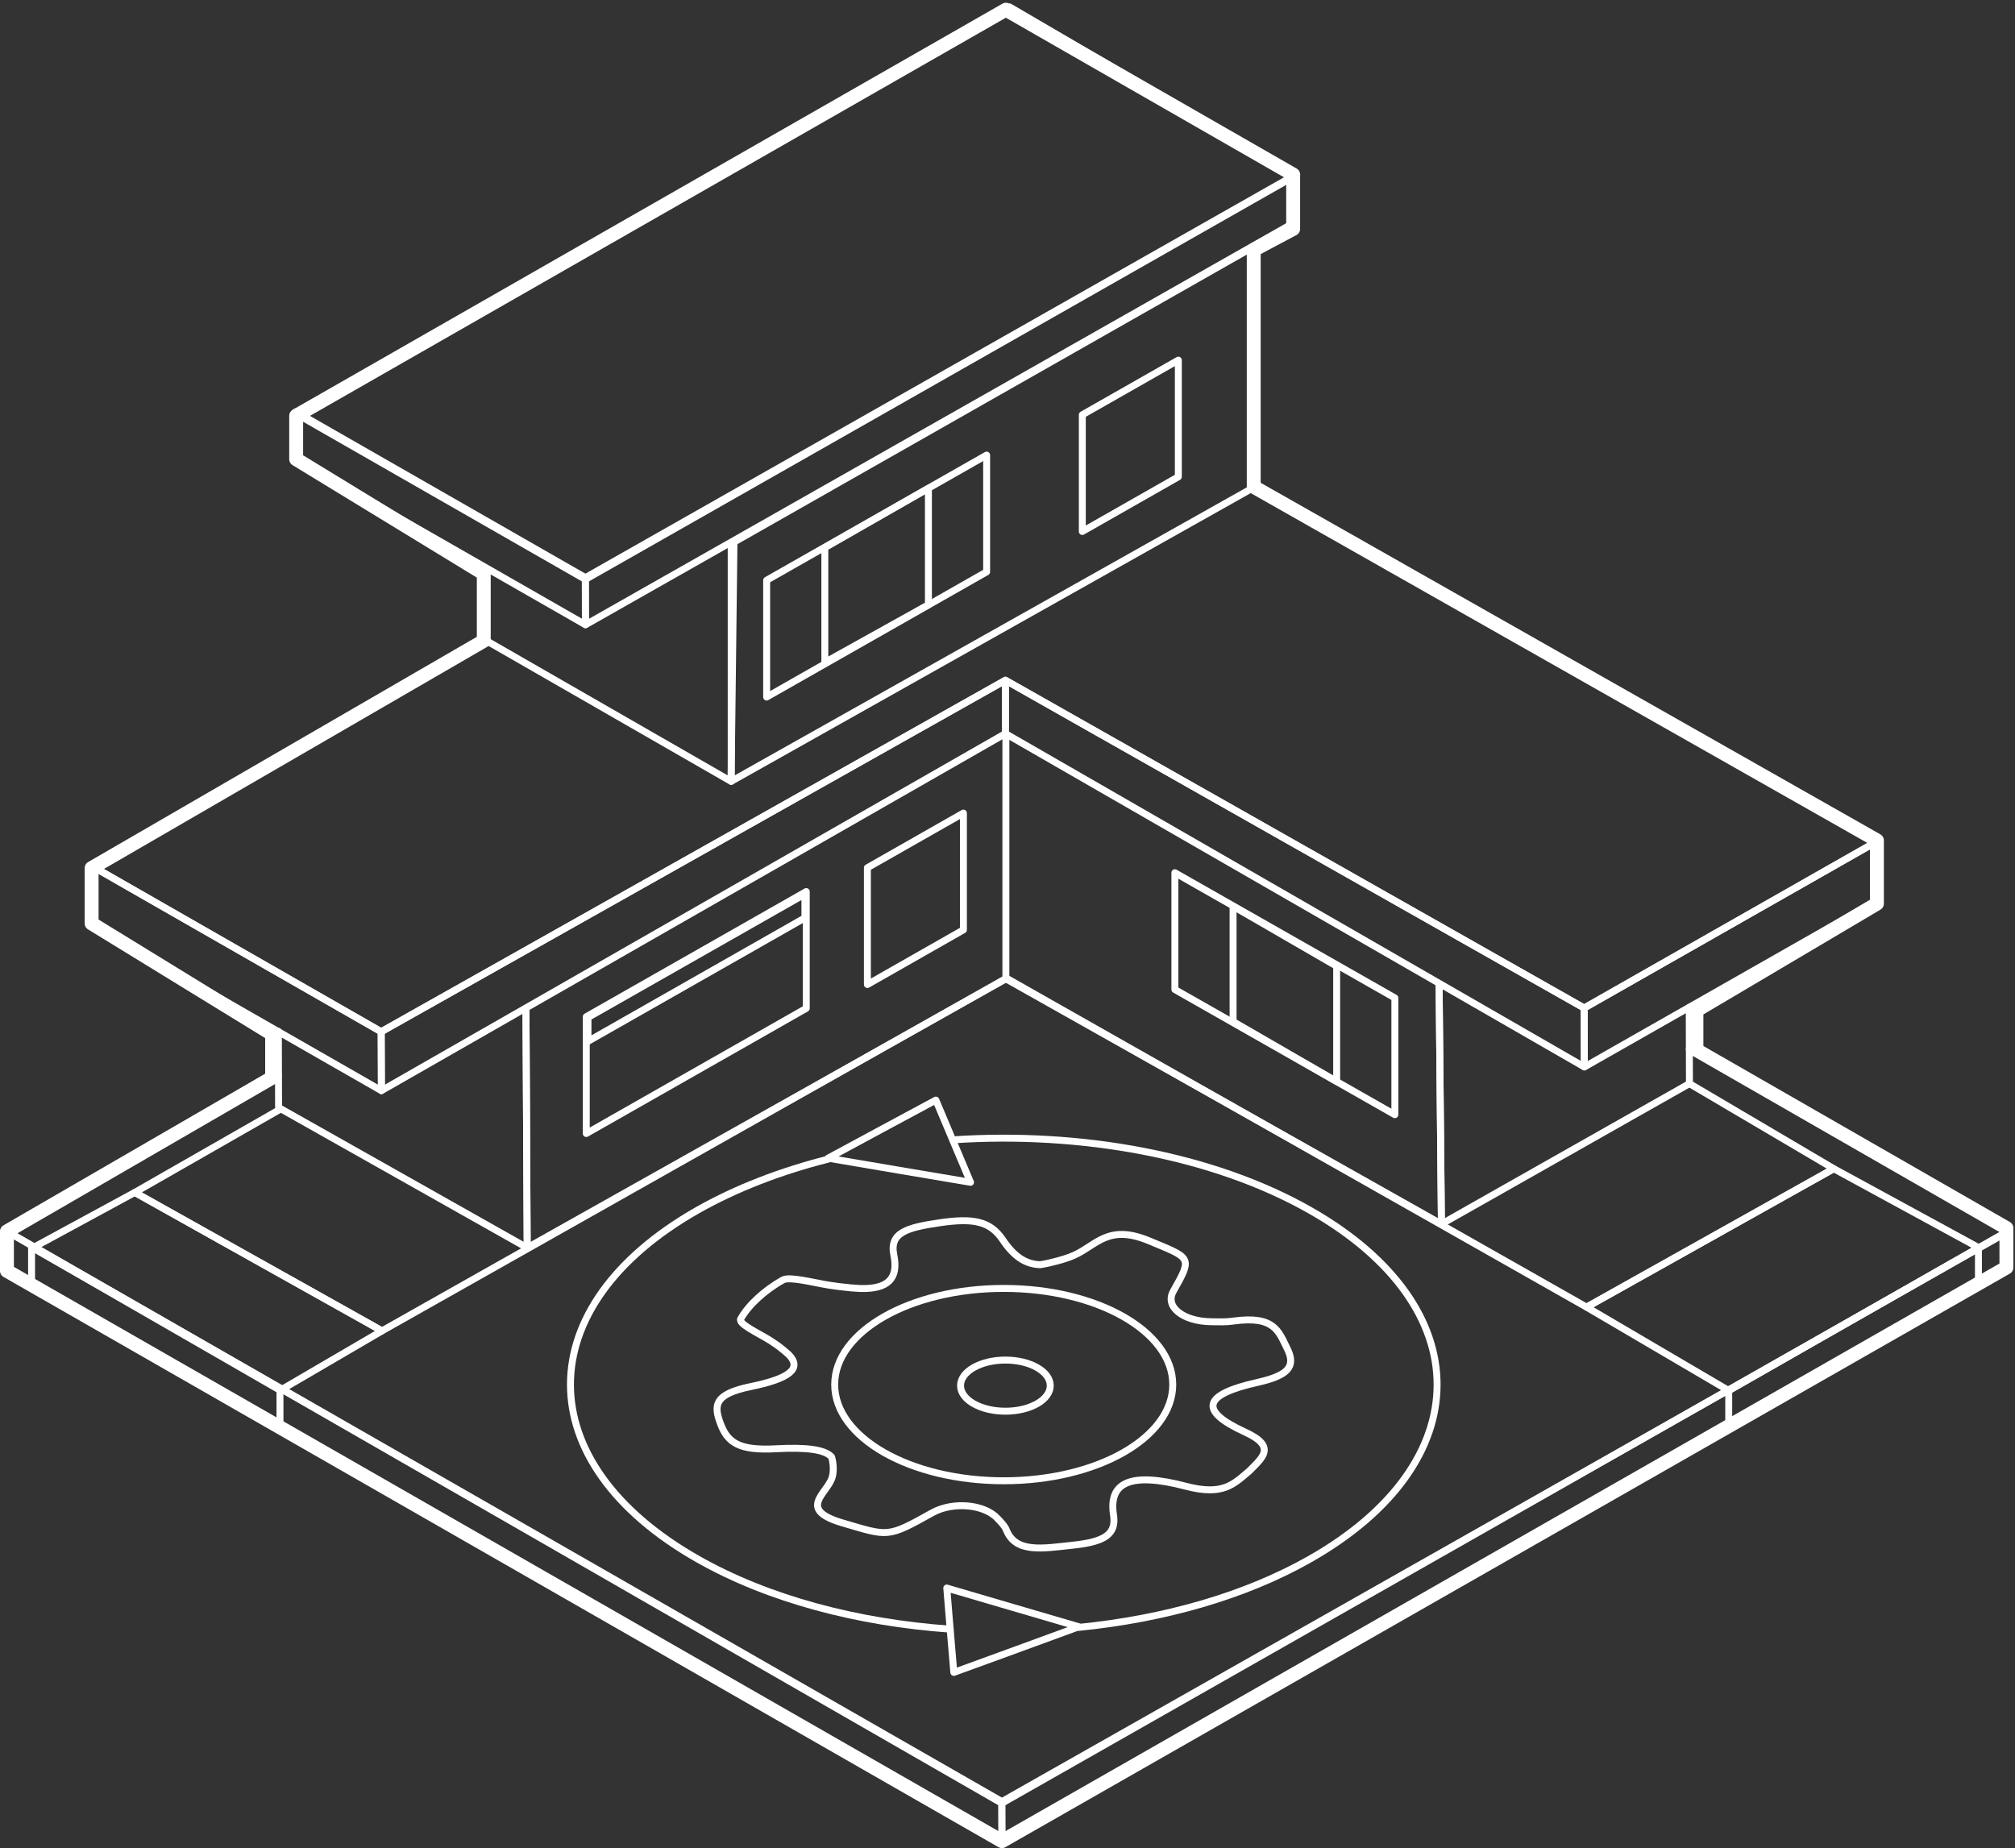 <svg width="290" height="266" viewBox="0 0 290 266" fill="none" xmlns="http://www.w3.org/2000/svg">
<rect x="0" y="0" width="290" height="266" fill="#333333" stroke="none"/>
<path d="M1 177.23L1.015 182.684L144.199 265.001L144.184 259.547L1 177.23Z" stroke="white" stroke-miterlimit="10" stroke-linecap="round" stroke-linejoin="round"/>
<path d="M40.074 154.896L1 177.232L144.199 259.308L289 177.278L243.128 150.992" stroke="white" stroke-miterlimit="10" stroke-linecap="round" stroke-linejoin="round"/>
<path d="M40.294 159.674L19.399 171.63L54.976 191.556L144.852 140.799L228.341 188.14L263.917 168.214L243.143 155.968" stroke="white" stroke-miterlimit="10" stroke-linecap="round" stroke-linejoin="round"/>
<path d="M144.184 259.547L144.199 265.001L288.778 182.777L288.763 177.323L144.184 259.547Z" stroke="white" stroke-miterlimit="10" stroke-linecap="round" stroke-linejoin="round"/>
<path d="M144.7 97.911V105.586L228.023 153.568L227.993 145.089L144.7 97.911Z" stroke="white" stroke-miterlimit="10" stroke-linecap="round" stroke-linejoin="round"/>
<path d="M269.95 129.71L269.92 121.231L227.994 145.089L228.024 153.568L269.95 129.71Z" stroke="white" stroke-miterlimit="10" stroke-linecap="round" stroke-linejoin="round"/>
<path d="M54.861 148.501L54.892 156.98L144.701 105.586V97.911L54.861 148.501Z" stroke="white" stroke-miterlimit="10" stroke-linecap="round" stroke-linejoin="round"/>
<path d="M13.207 124.645L13.238 133.123L54.892 156.981L54.861 148.502L13.207 124.645Z" stroke="white" stroke-miterlimit="10" stroke-linecap="round" stroke-linejoin="round"/>
<path d="M69.921 92.368L13.208 124.644L54.862 148.501L144.702 97.911L227.995 145.089L269.921 121.232L180.595 70.075" stroke="white" stroke-miterlimit="10" stroke-linecap="round" stroke-linejoin="round"/>
<path d="M40.062 148.444L40.092 159.411L75.873 179.599L75.698 145.136" stroke="white" stroke-miterlimit="10" stroke-linecap="round" stroke-linejoin="round"/>
<path d="M75.699 145.136L75.874 179.6L144.768 140.885" stroke="white" stroke-miterlimit="10" stroke-linecap="round" stroke-linejoin="round"/>
<path d="M144.767 106.154V140.884L207.449 176.183L207.116 141.706" stroke="white" stroke-miterlimit="10" stroke-linecap="round" stroke-linejoin="round"/>
<path d="M207.117 141.707L207.45 176.183L243.146 155.968L243.116 144.985" stroke="white" stroke-miterlimit="10" stroke-linecap="round" stroke-linejoin="round"/>
<path d="M200.75 160.441V143.632L169.09 125.616V142.425L200.75 160.441Z" stroke="white" stroke-miterlimit="10" stroke-linecap="round" stroke-linejoin="round"/>
<path d="M192.373 155.659V139.065L192.267 139.005L177.465 130.442V147.037L177.571 147.097L192.373 155.659Z" stroke="white" stroke-miterlimit="10" stroke-linecap="round" stroke-linejoin="round"/>
<path d="M84.377 163.151L116.037 145.135V128.326L84.377 146.342V163.151Z" stroke="white" stroke-miterlimit="10" stroke-linecap="round" stroke-linejoin="round"/>
<path d="M84.607 149.889L115.844 132.112V128.685L84.622 146.447V149.889H84.607Z" stroke="white" stroke-miterlimit="10" stroke-linecap="round" stroke-linejoin="round"/>
<path d="M124.836 141.705L138.655 133.837V117.028L124.836 124.896V141.705Z" stroke="white" stroke-miterlimit="10" stroke-linecap="round" stroke-linejoin="round"/>
<path d="M70.026 82.004V92.234L105.22 112.462L105.632 78.183" stroke="white" stroke-miterlimit="10" stroke-linecap="round" stroke-linejoin="round"/>
<path d="M105.234 78.259V112.458L180.594 70.071L180.34 35.559L105.234 78.259Z" stroke="white" stroke-miterlimit="10" stroke-linecap="round" stroke-linejoin="round"/>
<path d="M84.249 83.143L84.265 89.923L186.445 31.944L186.43 25.164L84.249 83.143Z" stroke="white" stroke-miterlimit="10" stroke-linecap="round" stroke-linejoin="round"/>
<path d="M42.58 59.274L42.595 66.055L84.249 89.912L84.234 83.132L42.58 59.274Z" stroke="white" stroke-miterlimit="10" stroke-linecap="round" stroke-linejoin="round"/>
<path d="M42.594 59.538L84.249 83.395L186.624 25.175L145.308 1.002L42.594 59.538Z" stroke="white" stroke-miterlimit="10" stroke-linecap="round" stroke-linejoin="round"/>
<path d="M110.337 100.327L141.997 82.311V65.502L110.337 83.518V100.327Z" stroke="white" stroke-miterlimit="10" stroke-linecap="round" stroke-linejoin="round"/>
<path d="M118.711 95.339L133.619 87.047V70.288L118.711 78.828V95.339Z" stroke="white" stroke-miterlimit="10" stroke-linecap="round" stroke-linejoin="round"/>
<path d="M155.768 76.497L169.587 68.629V51.835L155.768 59.703V76.497Z" stroke="white" stroke-miterlimit="10" stroke-linecap="round" stroke-linejoin="round"/>
<path d="M248.799 200.151V205.515L284.738 185.175V179.6L248.799 200.151Z" stroke="white" stroke-miterlimit="10" stroke-linecap="round" stroke-linejoin="round"/>
<path d="M228.34 188.141L248.799 200.151L284.811 179.601L263.916 168.214L228.34 188.141Z" stroke="white" stroke-miterlimit="10" stroke-linecap="round" stroke-linejoin="round"/>
<path d="M40.294 200.097V205.297L4.544 184.625V179.501L40.294 200.097Z" stroke="white" stroke-miterlimit="10" stroke-linecap="round" stroke-linejoin="round"/>
<path d="M54.977 191.557L40.467 200.033L4.718 179.601L19.4 171.63L54.977 191.557Z" stroke="white" stroke-miterlimit="10" stroke-linecap="round" stroke-linejoin="round"/>
<path d="M155.297 234.232C167.484 233.01 179.156 229.732 188.56 224.382C212.917 210.524 212.917 188.068 188.56 174.209C174.514 166.222 155.448 162.84 137.154 164.062" stroke="white" stroke-miterlimit="10" stroke-linecap="round" stroke-linejoin="round"/>
<path d="M119.269 166.819C112.42 168.548 105.994 171.007 100.37 174.196C76.012 188.054 76.012 210.51 100.37 224.369C110.575 230.18 123.457 233.548 136.747 234.487" stroke="white" stroke-miterlimit="10" stroke-linecap="round" stroke-linejoin="round"/>
<path d="M139.678 170.172L137.183 164.256L134.688 158.34L126.932 162.512L119.176 166.7L129.427 168.443L139.678 170.172Z" stroke="white" stroke-miterlimit="10" stroke-linecap="round" stroke-linejoin="round"/>
<path d="M136.76 234.636L137.274 240.716L146.271 237.438L155.267 234.144L145.756 231.358L136.261 228.571L136.76 234.636Z" stroke="white" stroke-miterlimit="10" stroke-linecap="round" stroke-linejoin="round"/>
<path d="M119.706 212.818C120.053 211.909 119.948 210.523 119.675 209.689C118.678 208.631 116.092 208.288 111.647 208.527C106.461 208.81 104.753 207.692 103.724 204.995C102.711 202.328 102.681 200.674 108.064 199.571C113.673 198.423 115.457 196.963 113.522 194.981C113.28 194.758 113.038 194.549 112.766 194.326C112.705 194.281 112.66 194.251 112.6 194.206H112.615C112.055 193.744 111.435 193.312 110.77 192.895C109.198 191.912 106.204 190.541 106.597 189.84C107.172 188.812 108.034 187.784 109.077 186.83C110.075 185.906 111.33 184.982 112.69 184.222C113.628 183.701 117.105 184.625 119.343 184.982C120.295 185.131 121.263 185.251 122.231 185.34H122.216C122.306 185.355 122.397 185.355 122.488 185.37C122.941 185.4 123.395 185.429 123.848 185.459C127.825 185.564 129.337 183.999 128.641 180.631C127.976 177.398 130.577 176.682 135.233 175.997C139.951 175.311 142.46 175.684 144.32 178.456C145.908 180.825 147.601 181.987 149.718 182.032C151.139 181.808 153.362 181.242 154.647 180.646C157.867 179.186 159.5 176.131 165.442 178.619C171.399 181.108 171.686 180.884 168.874 185.832C167.604 188.067 170.22 190.198 174.347 190.243C175.391 190.257 176.464 190.302 177.447 190.153C183.464 189.304 184.009 191.643 185.233 194.057C186.549 196.665 185.475 197.961 180.985 198.975C173.153 200.718 172.442 203.028 179.17 206.113C183.812 208.229 181.665 209.823 179.79 211.73C177.568 213.593 176.071 215.337 170.673 213.921C162.841 211.865 159.515 213.265 160.256 218.034C160.679 220.761 159.122 221.908 154.435 222.4C150.096 222.862 146.165 223.622 144.819 220.179C144.592 219.613 144.048 219.077 143.564 218.555C141.644 216.484 137.123 216.097 134.175 217.736C127.659 221.387 127.87 221.133 121.293 219.211C114.777 217.304 118.844 215.098 119.706 212.818Z" stroke="white" stroke-miterlimit="10" stroke-linecap="round" stroke-linejoin="round"/>
<path d="M144.457 213.132C131.021 213.132 120.13 206.934 120.13 199.289C120.13 191.643 131.021 185.445 144.457 185.445C157.893 185.445 168.784 191.643 168.784 199.289C168.784 206.934 157.893 213.132 144.457 213.132Z" stroke="white" stroke-miterlimit="10" stroke-linecap="round" stroke-linejoin="round"/>
<path d="M144.698 203.119C141.133 203.119 138.242 201.471 138.242 199.438C138.242 197.406 141.133 195.758 144.698 195.758C148.264 195.758 151.154 197.406 151.154 199.438C151.154 201.471 148.264 203.119 144.698 203.119Z" stroke="white" stroke-miterlimit="10" stroke-linecap="round" stroke-linejoin="round"/>
<path d="M13.187 124.943L69.625 92.235V82.573L42.625 66.093V59.841L144.764 1.397L186.113 25.124V32.953L180.437 35.972V70.071L270.128 120.958V130.067L244.152 145.44V151.133L288.764 176.753V182.446L144.199 265L1 182.923V177.23L39.164 155.118V148.856L13.187 132.914V124.943Z" stroke="white" stroke-width="2" stroke-miterlimit="10" stroke-linecap="round" stroke-linejoin="round"/>
</svg>

